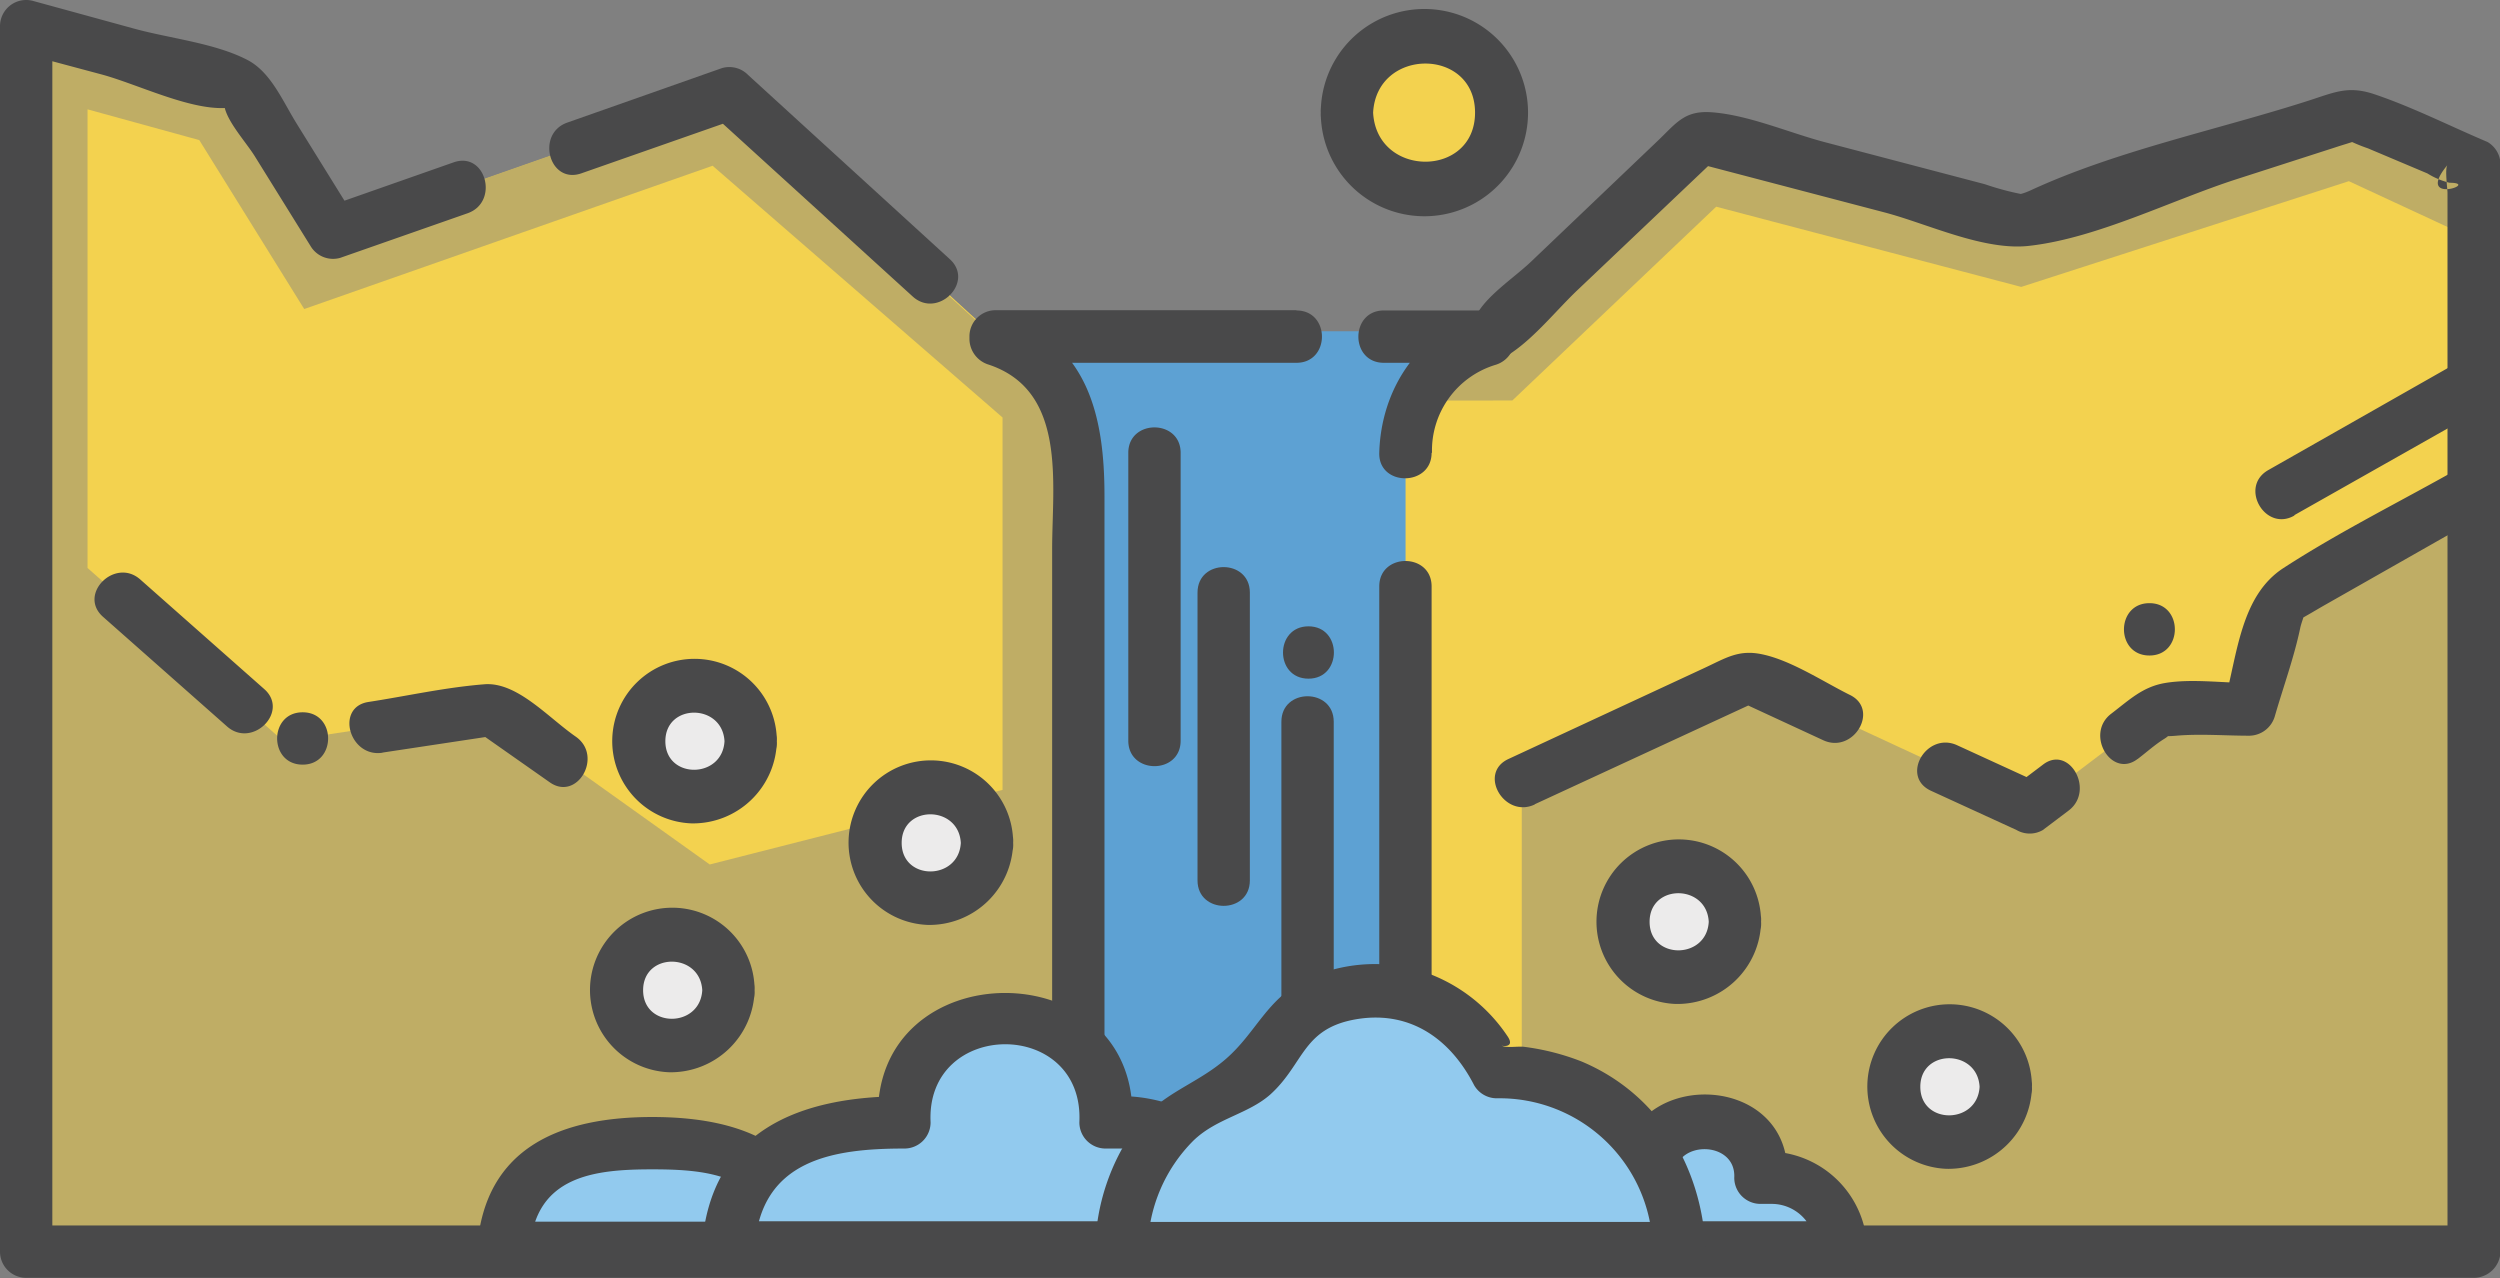 <?xml version="1.0" standalone="no"?><!DOCTYPE svg PUBLIC "-//W3C//DTD SVG 1.1//EN" "http://www.w3.org/Graphics/SVG/1.1/DTD/svg11.dtd"><svg t="1575526612640" class="icon" viewBox="0 0 2003 1024" version="1.1" xmlns="http://www.w3.org/2000/svg" p-id="10760" xmlns:xlink="http://www.w3.org/1999/xlink" width="391.211" height="200"><rect x="0" y="0" width="2003" height="1024" fill="#808080" stroke="none"/><defs><style type="text/css"></style></defs><path d="M1361.704 109.523l-169.204 160.712-394.39 0.315L583.722 74.927 266.386 186.262 193.316 68.637 20.548 21.147v981.677H1982.014V131.957l-96.658-40.781-266.386 85.965-257.266-67.619z" fill="#F3D24F" p-id="10761"></path><path d="M1219.233 999.783h763.305V392.368l-154.842 87.957-25.37 88.062h-71.812l-104.206 78.836-225.815-104.835-181.26 83.658v373.737z" fill="#BFAD65" p-id="10762"></path><path d="M394.6 568.386l-167.527 25.475L70.135 455.059V87.612l89.529 24.636 84.078 135.342 327.191-114.795L803.247 334.499v668.324h63.006V321.08l345.432-0.21 163.333-155.261 244.371 64.264 262.507-84.707 98.964 45.918v-59.127l-96.553-40.781-266.386 85.965-257.266-67.619-169.204 160.712-394.39 0.315L582.674 74.927 265.338 186.262 192.268 68.637 19.499 21.147v981.677h783.748l9.435-372.375-244.056 62.167-174.026-124.23z" fill="#BFAD65" p-id="10763"></path><path d="M363.464 130.07l-102.109 35.854 23.798 9.645-47.281-76.215c-11.532-18.556-20.967-41.934-40.152-51.579C172.035 34.566 136.286 30.791 108.19 23.138L26.733 0.809A20.967 20.967 0 0 0 0 21.042v981.782a20.967 20.967 0 0 0 20.967 20.967h1961.466a21.491 21.491 0 0 0 20.967-20.967V131.957a20.967 20.967 0 0 0-10.484-18.241c-29.773-12.58-59.442-27.676-90.053-38.055-20.967-7.129-31.451-2.097-52.418 4.718-72.756 23.483-154.108 40.047-223.509 72.127-11.637 5.347-14.572 2.516-3.879 3.669a222.146 222.146 0 0 1-32.813-8.596l-128.109-33.652c-28.725-7.548-61.643-22.015-91.311-24.007-20.967-1.363-27.572 8.387-41.934 22.225L1226.572 209.745c-12.371 11.742-32.709 25.265-41.934 39.733-3.145 4.927-11.427 6.29 0 2.935 14.048-4.403-15.62-2.935-20.967-2.935-27.152 0-27.257 41.934 0 41.934 19.08 0 31.451 1.782 47.49-8.806 19.08-13 35.854-34.071 52.418-49.902l113.956-108.19-20.967 5.451 153.059 40.152c34.805 9.121 80.723 31.451 117.101 26.733 53.99-6.29 113.432-36.587 165.115-53.256l78.731-25.37c6.29-2.097 12.685-3.879 18.87-6.08s-20.967-7.338-10.484-1.048a134.294 134.294 0 0 0 18.241 7.758l47.7 20.128a59.651 59.651 0 0 0 17.612 7.443c25.685 0-28.62 18.346-1.573-14.258-2.306 2.726 0 19.185 0 22.33v848.326l20.967-20.967H20.967l20.967 20.967V21.042L15.516 42.009l66.57 17.822c27.781 7.653 68.772 27.781 97.497 26.733 14.887-0.524-2.516-12.161 0.524 0s17.193 27.676 24.007 38.579l44.66 71.917a20.967 20.967 0 0 0 23.798 9.54l102.109-35.749c25.475-9.016 14.572-49.797-11.217-40.781z" fill="#49494A" p-id="10764"></path><path d="M760.999 207.648L599.343 60.04a20.967 20.967 0 0 0-20.967-5.451L454.565 98.2c-25.475 8.911-14.572 49.692 11.217 40.676l124.23-43.507-20.967-5.451 162.18 147.608c20.024 18.241 49.902-11.532 29.773-29.878z" fill="#49494A" p-id="10765"></path><path d="M1079.803 90.233a61.958 61.958 0 1 0 61.958-61.958A62.062 62.062 0 0 0 1079.803 90.233z" fill="#F3D24F" p-id="10766"></path><path d="M1058.206 90.233a83.029 83.029 0 1 0 166.059 0 83.029 83.029 0 0 0-166.059 0c-1.468 27.152 40.781 27.047 41.934 0 2.831-52.418 81.667-52.418 81.667 0s-78.836 52.418-81.667 0c-1.153-27.257-43.402-27.257-41.934 0z" fill="#49494A" p-id="10767"></path><path d="M1038.812 265.413h-241.121v2.306a91.731 91.731 0 0 1 66.361 90.787V996.009h262.088V358.506a91.731 91.731 0 0 1 66.361-90.787v-2.306z" fill="#5DA1D3" p-id="10768"></path><path d="M1038.812 248.534h-241.121a20.967 20.967 0 0 0-20.967 20.967v2.306a21.701 21.701 0 0 0 15.411 20.338c62.901 20.967 50.845 95.295 50.845 147.713v559.925a20.967 20.967 0 0 0 20.967 20.967h262.088a21.491 21.491 0 0 0 20.967-20.967V469.841c0-27.152-41.934-27.152-41.934 0v529.942l20.967-20.967h-262.088l20.967 20.967V397.4c0-63.949-13-122.657-81.771-145.721l15.411 20.338v-2.306l-20.967 20.967h241.121c27.257 0 27.257-41.934 0-41.934z" fill="#49494A" p-id="10769"></path><path d="M1147.316 362.804a71.707 71.707 0 0 1 50.74-70.449 21.491 21.491 0 0 0 15.516-20.338v-2.306a20.967 20.967 0 0 0-20.967-20.967h-83.868c-27.152 0-27.257 41.934 0 41.934h83.868l-20.967-20.967v2.306l15.201-20.338c-50.426 14.048-80.409 60.175-81.771 111.125-0.734 27.257 41.934 27.152 41.934 0z" fill="#49494A" p-id="10770"></path><path d="M403.616 999.783a83.868 83.868 0 0 1 83.868-83.868h69.715a83.868 83.868 0 0 1 83.868 83.868z" fill="#92CAEE" p-id="10771"></path><path d="M424.687 999.783c4.298-58.184 52.418-62.901 98.021-62.901s93.618 4.613 97.916 62.901l20.967-20.967H403.616c-27.257 0-27.257 41.934 0 41.934h238.186a20.967 20.967 0 0 0 20.967-20.967c-5.976-81.981-68.248-104.835-140.165-104.835s-134.189 23.273-140.269 104.835c-1.887 27.047 40.362 26.943 42.353 0z" fill="#49494A" p-id="10772"></path><path d="M901.583 899.456h-15.411v-5.451a81.038 81.038 0 0 0-161.97 0v5.451h-40.047a100.327 100.327 0 0 0-100.432 100.327h418.083A100.222 100.222 0 0 0 901.583 899.456z" fill="#92CAEE" p-id="10773"></path><path d="M901.583 878.279h-15.411l20.967 20.967c6.919-138.173-210.509-138.278-203.59 0l20.967-20.967c-82.925 0-155.785 26.733-162.18 121.504a20.967 20.967 0 0 0 20.967 20.967h418.502a20.967 20.967 0 0 0 20.967-20.967A124.859 124.859 0 0 0 901.583 878.279c-27.047-1.782-26.943 40.466 0 41.934a81.562 81.562 0 0 1 79.255 79.255l20.967-20.967H583.722l20.967 20.967c4.718-70.554 62.901-79.255 119.931-79.255a20.967 20.967 0 0 0 20.967-20.967c-4.089-83.029 123.286-83.868 119.198 0a20.967 20.967 0 0 0 20.967 20.967H901.583c27.152 0.315 27.152-41.934 0-41.934z" fill="#49494A" p-id="10774"></path><path d="M1419.573 943.591h-8.596a29.459 29.459 0 0 0 0-3.04 45.184 45.184 0 1 0-90.263 0 29.668 29.668 0 0 0 0 3.04h-22.749a55.982 55.982 0 0 0-55.982 55.982h233.153a55.982 55.982 0 0 0-55.563-55.982z" fill="#92CAEE" p-id="10775"></path><path d="M1419.573 922.624h-8.596l20.967 20.967c4.613-88.795-136.286-89.005-132.197 0l20.967-20.967c-53.047 0-94.352 19.185-99.803 77.054a20.967 20.967 0 0 0 20.967 20.967h233.153a20.967 20.967 0 0 0 20.967-20.967 79.884 79.884 0 0 0-76.425-77.054c-27.047-2.726-26.838 39.523 0 41.934a34.91 34.91 0 0 1 34.805 34.91l20.967-20.967H1242.297l20.967 20.967c3.355-33.442 32.184-34.91 57.555-34.91a20.967 20.967 0 0 0 20.967-20.967c-1.573-30.507 49.377-30.507 47.7 0a20.967 20.967 0 0 0 20.967 20.967h8.596c27.676 0 27.676-41.934 0.524-41.934z" fill="#49494A" p-id="10776"></path><path d="M1345.35 999.888a141.213 141.213 0 0 0-141.108-141.213h-4.927a106.198 106.198 0 0 0-198.138 5.451 141.213 141.213 0 0 0-102.529 136.286z" fill="#92CAEE" p-id="10777"></path><path d="M1366.527 999.888c-3.355-65.103-37.636-123.391-99.279-149.39a192.582 192.582 0 0 0-45.813-11.742c-4.822-0.734-14.467 1.153-18.451-1.048 1.153 0.629 11.113 1.573 4.718-7.653a131.673 131.673 0 0 0-72.441-53.151 129.157 129.157 0 0 0-87.957 7.443c-32.184 15.306-40.571 42.773-65.103 64.054s-52.418 27.257-72.651 55.248a172.454 172.454 0 0 0-32.08 96.344 20.967 20.967 0 0 0 20.967 20.967h446.703c27.257 0 27.257-41.934 0-41.934H898.647l20.967 20.967a124.859 124.859 0 0 1 36.692-86.279c18.556-17.822 43.402-20.967 61.329-36.692 27.886-25.16 25.58-54.095 71.498-60.804 41.934-5.976 73.385 16.983 91.94 53.256a20.967 20.967 0 0 0 18.136 10.484 122.762 122.762 0 0 1 124.964 120.141c1.468 27.362 43.716 27.362 42.353-0.21zM903.994 362.804v230.637c0 27.152 41.934 27.257 41.934 0v-230.637c0-27.152-41.934-27.152-41.934 0z" fill="#49494A" p-id="10778"></path><path d="M1026.651 578.241v230.637c0 27.257 41.934 27.257 41.934 0v-230.637c0-27.152-41.934-27.257-41.934 0zM1048.352 543.75c27.152 0 27.152-41.934 0-41.934s-27.257 41.934 0 41.934zM959.452 474.768v230.637c0 27.152 41.934 27.152 41.934 0v-230.637c0-27.152-41.934-27.257-41.934 0z" fill="#49494A" p-id="10779"></path><path d="M1390.219 738.534a44.869 44.869 0 1 1-44.869-44.765 44.869 44.869 0 0 1 44.869 44.765z" fill="#ECEBEB" p-id="10780"></path><path d="M1369.043 738.534c-1.573 30.402-47.386 30.612-47.386 0s45.813-30.402 47.386 0c1.468 27.047 43.716 27.257 41.934 0a65.941 65.941 0 1 0-68.353 65.836 67.095 67.095 0 0 0 68.353-65.836c1.782-27.152-40.466-27.047-41.934 0z" fill="#49494A" p-id="10781"></path><path d="M583.722 793.363a44.869 44.869 0 1 1-44.765-44.869 44.765 44.765 0 0 1 44.765 44.869z" fill="#ECEBEB" p-id="10782"></path><path d="M562.651 793.363c-1.677 30.402-47.386 30.612-47.386 0s45.708-30.402 47.386 0c1.468 26.943 43.716 27.152 41.934 0a65.941 65.941 0 1 0-68.353 65.732 67.199 67.199 0 0 0 68.353-65.732c1.782-27.152-40.466-27.152-41.934 0z" fill="#49494A" p-id="10783"></path><path d="M790.877 675.318a44.869 44.869 0 1 1-44.765-44.869 44.765 44.765 0 0 1 44.765 44.869z" fill="#ECEBEB" p-id="10784"></path><path d="M769.805 675.318c-1.677 30.402-47.386 30.612-47.386 0s45.708-30.402 47.386 0c1.468 27.047 43.716 27.152 41.934 0a65.941 65.941 0 1 0-68.353 65.732 67.199 67.199 0 0 0 68.353-65.732c1.782-27.152-40.466-27.152-41.934 0z" fill="#49494A" p-id="10785"></path><path d="M601.544 593.861a44.869 44.869 0 1 1-44.765-44.765 44.869 44.869 0 0 1 44.765 44.765z" fill="#ECEBEB" p-id="10786"></path><path d="M580.473 593.861c-1.677 30.402-47.386 30.612-47.386 0s45.708-30.402 47.386 0c1.468 27.047 43.716 27.257 41.934 0a65.941 65.941 0 1 0-68.353 65.836 67.199 67.199 0 0 0 68.353-65.836c1.782-27.152-40.466-27.047-41.934 0z" fill="#49494A" p-id="10787"></path><path d="M1607.123 870.731a44.869 44.869 0 1 1-45.079-44.869 44.765 44.765 0 0 1 45.079 44.869z" fill="#ECEBEB" p-id="10788"></path><path d="M1586.052 870.731c-1.677 30.402-47.49 30.612-47.49 0s45.813-30.402 47.49 0c1.363 27.047 43.611 27.152 41.934 0a65.941 65.941 0 1 0-68.353 65.732 66.99 66.99 0 0 0 68.353-65.732c1.677-27.152-40.571-27.152-41.934 0zM306.433 602.982l94.352-14.258-16.774-1.573L440.308 626.675c22.12 15.83 43.297-20.967 20.967-36.483s-47.176-44.136-73.385-41.934c-31.451 2.516-62.062 9.435-92.674 14.153-26.733 4.089-15.411 44.765 11.217 40.676zM242.484 612.627c27.152 0 27.257-41.934 0-41.934s-27.257 41.934 0 41.934zM82.505 494.163l99.384 87.852c20.233 17.927 50.216-11.846 29.878-29.878l-99.384-87.852c-20.233-17.927-50.216 11.846-29.878 29.878zM1712.693 608.119c6.919-5.242 13.733-11.427 20.967-15.935 12.685-7.758-11.532-0.839 9.855-2.726 19.29-1.677 39.313 0 58.708 0a21.596 21.596 0 0 0 20.338-15.516c6.709-23.273 15.306-46.756 20.338-70.554 0.839-4.193 2.726-8.282 3.564-12.475 2.306-10.484-7.967 7.443-6.605 6.814 7.653-3.984 15.096-8.596 22.644-12.895l130.625-74.223c23.588-13.419 2.411-49.902-20.967-36.483-47.281 26.838-96.973 51.369-142.576 80.933-34.491 22.33-36.902 69.191-47.386 107.666l20.338-15.516c-21.806 0-46.442-3.564-67.828 0-17.927 3.04-28.41 13.314-43.087 24.531-21.491 16.145 0 52.418 20.967 36.378zM1838.285 412.706L1993.231 325.064c23.588-13.419 2.411-49.902-20.967-36.483l-154.946 88.062c-23.588 13.419-2.411 49.902 20.967 36.378zM1722.128 525.194c27.152 0 27.152-41.934 0-41.934s-27.257 41.934 0 41.934zM1547.158 633.594l68.562 31.451a20.967 20.967 0 0 0 20.967 0l20.967-15.83c20.967-16.249 0-52.942-20.967-36.483l-20.967 15.83h20.967l-68.562-31.451c-24.531-11.322-45.918 25.056-20.967 36.483zM1229.822 644.287l181.365-83.868h-20.967l70.449 32.604c24.427 11.427 45.918-24.951 20.967-36.483-20.967-10.484-46.652-27.467-69.715-32.289-19.08-4.089-29.249 3.04-46.966 11.217L1208.54 608.119c-24.636 11.427-3.25 47.805 20.967 36.483z" fill="#49494A" p-id="10789"></path></svg>